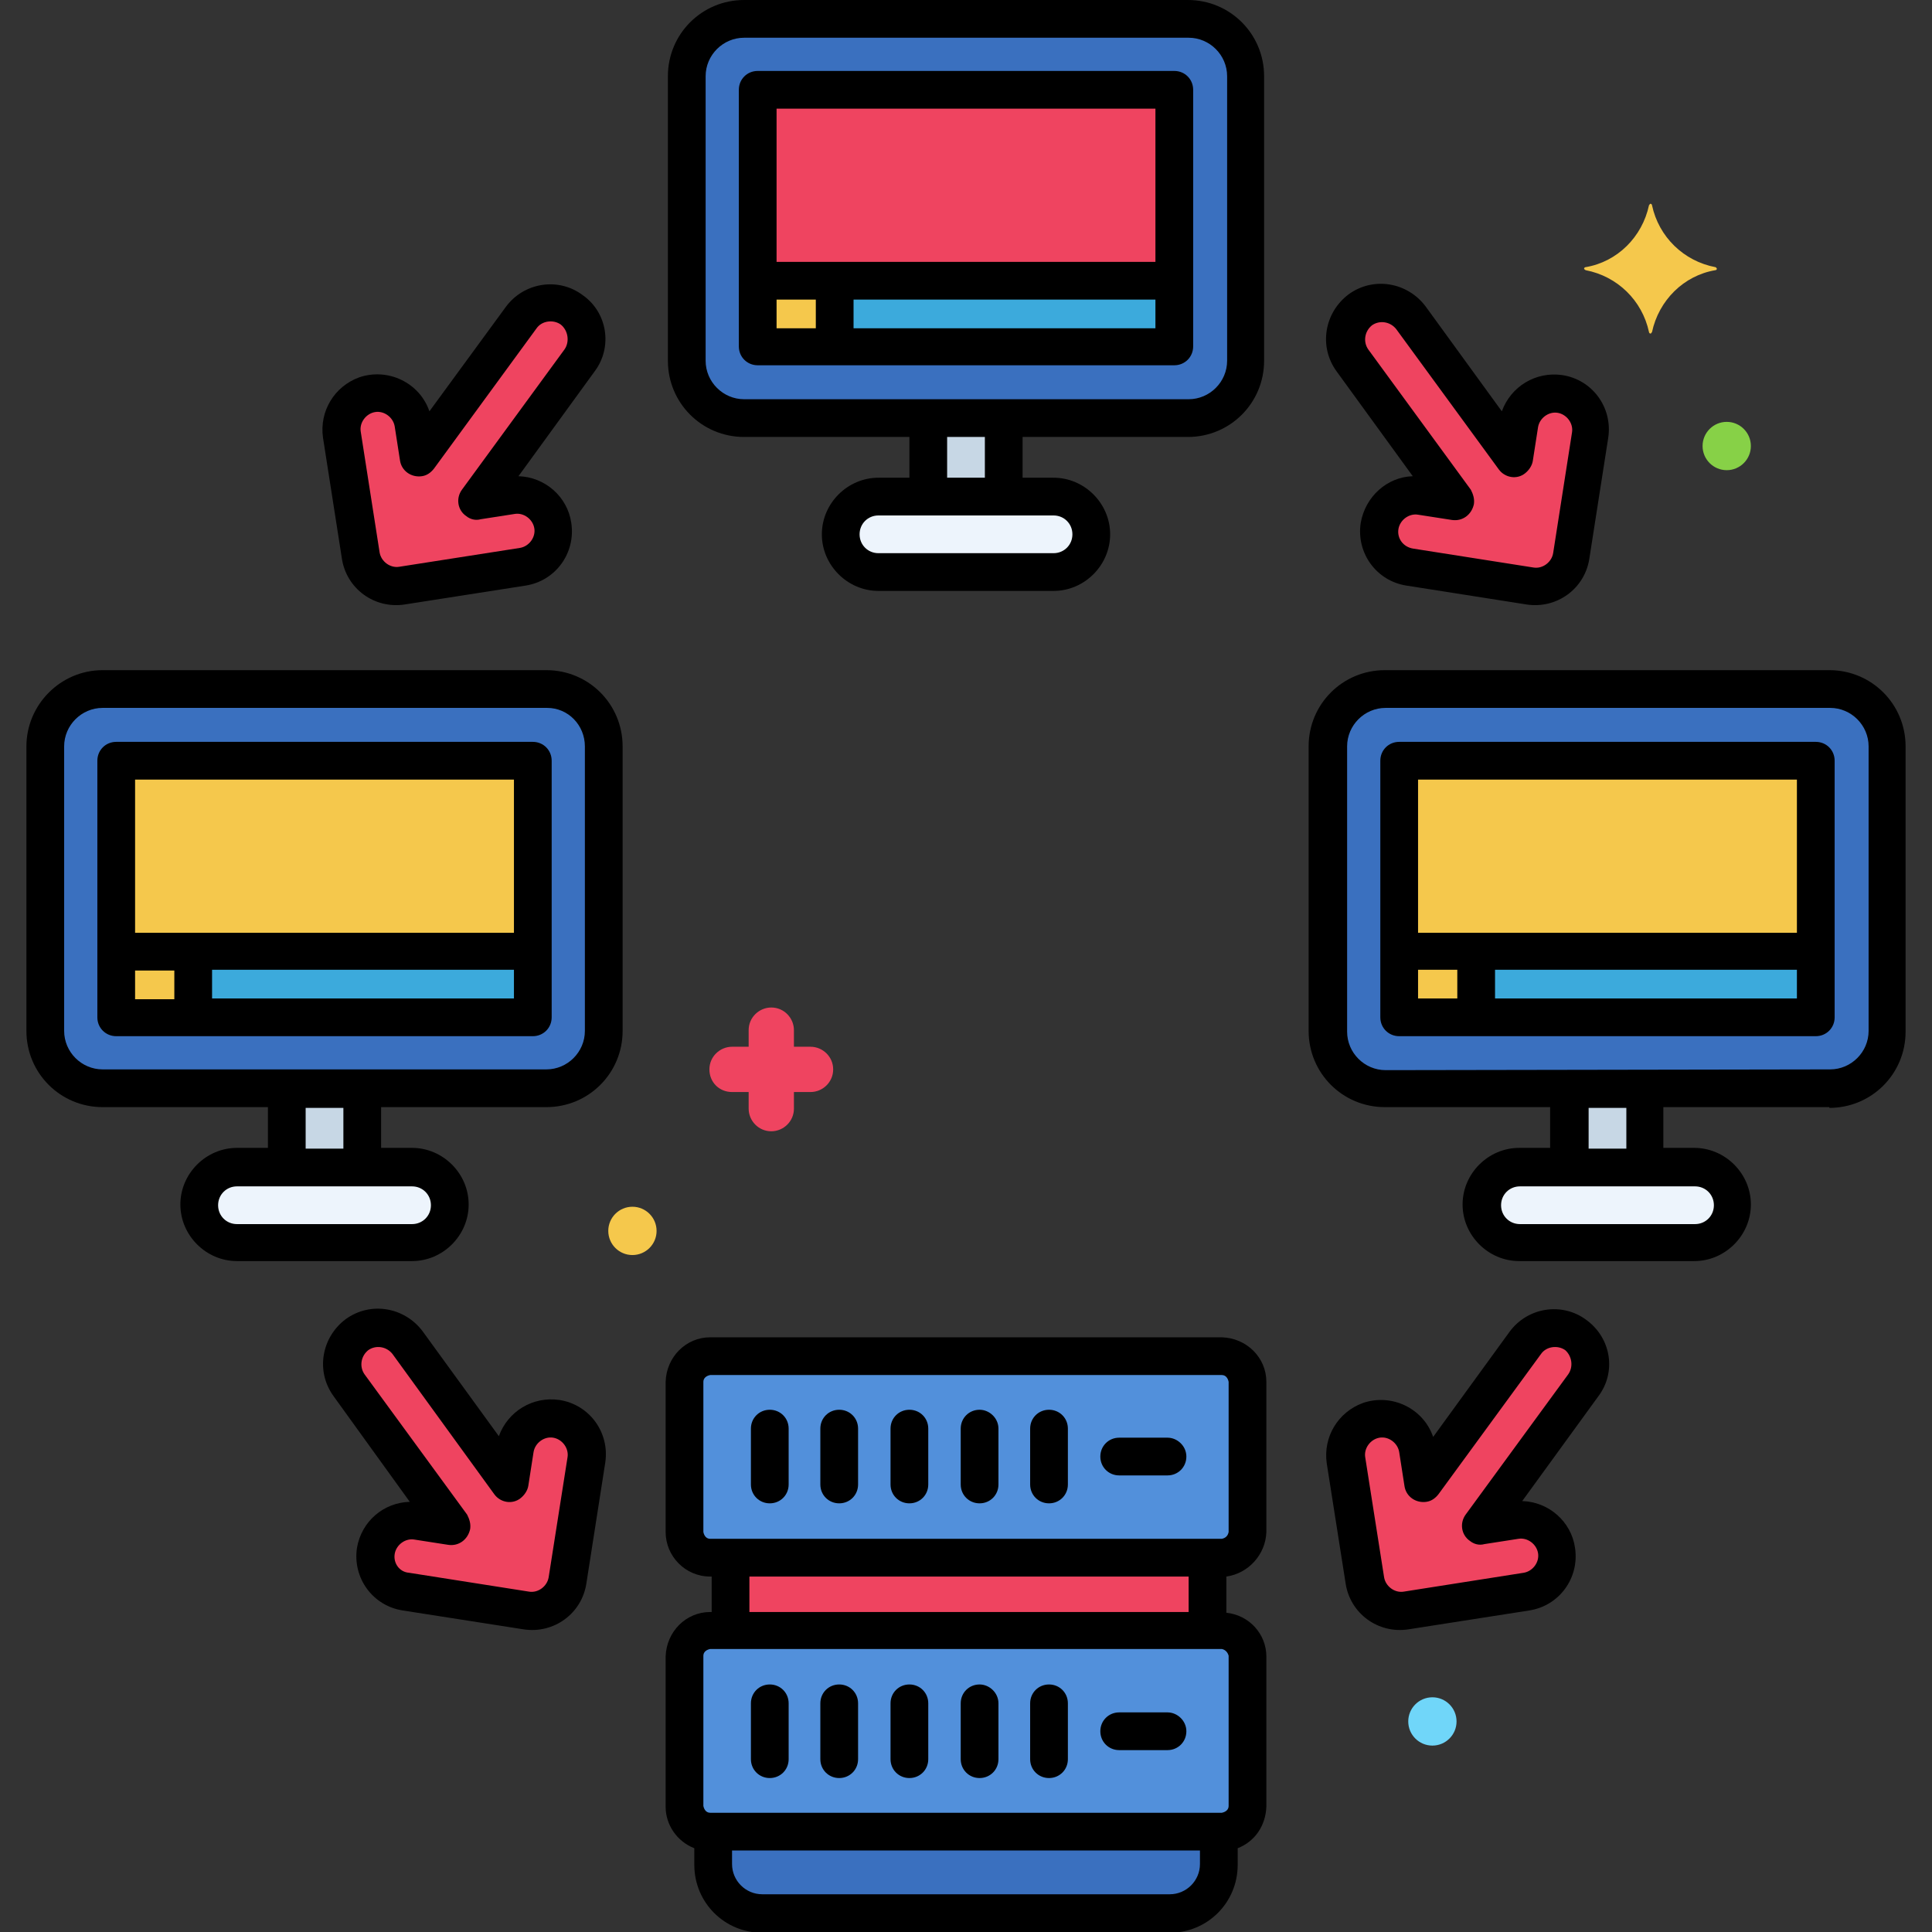 <svg id="Layer_1" enable-background="new 0 0 256 256" height="512" viewBox="0 0 256 256" width="512" xmlns="http://www.w3.org/2000/svg"><rect x="0" y="0" width="256" height="256" fill="#333333" stroke="none"/><g id="Layer_47"><g><circle cx="83.8" cy="163.1" fill="#f5c84c" r="3.2"/><circle cx="189.8" cy="228.1" fill="#70d6f9" r="3.2"/><circle cx="228.8" cy="59.1" fill="#87d147" r="3.2"/><path d="m107.4 138.7h-2.2v-2.2c0-1.6-1.3-3-3-3-1.6 0-3 1.3-3 3v2.2h-2.2c-1.6 0-3 1.3-3 3s1.3 3 3 3h2.2v2.2c0 1.6 1.3 3 3 3 1.6 0 3-1.3 3-3v-2.2h2.2c1.6 0 3-1.3 3-3s-1.4-3-3-3z" fill="#ef4460"/><path d="m227.3 35.4c-4.2-.8-7.5-4-8.4-8.2 0-.1-.1-.2-.2-.2s-.1.1-.2.2c-.9 4.2-4.2 7.5-8.4 8.2-.1 0-.2.1-.2.2s.1.1.2.2c4.2.8 7.5 4 8.4 8.2 0 .1.1.2.2.2s.1-.1.2-.2c.9-4.2 4.2-7.5 8.4-8.2.1 0 .2-.1.2-.2-.1-.1-.1-.2-.2-.2z" fill="#f5c84c"/><path d="m94.5 242.7v4.3c0 3.6 2.9 6.5 6.5 6.5h54c3.6 0 6.5-2.9 6.5-6.5v-4.3z" fill="#3a70bf"/><path d="m96.8 206.4h63.2v9.7h-63.2z" fill="#ef4460"/><path d="m94.1 179.7h67.8c1.9 0 3.4 1.5 3.4 3.4v19.9c0 1.9-1.5 3.4-3.4 3.4h-67.8c-1.9 0-3.4-1.5-3.4-3.4v-19.9c0-1.9 1.5-3.4 3.4-3.4z" fill="#5290db"/><path d="m94.1 216.1h67.8c1.9 0 3.4 1.5 3.4 3.4v19.9c0 1.9-1.5 3.4-3.4 3.4h-67.8c-1.9 0-3.4-1.5-3.4-3.4v-19.9c0-1.9 1.5-3.4 3.4-3.4z" fill="#5290db"/><path d="m157.4 55.4h-58.8c-4.2 0-7.6-3.4-7.6-7.6v-37.7c0-4.2 3.4-7.6 7.6-7.6h58.9c4.2 0 7.6 3.4 7.6 7.6v37.7c-.1 4.2-3.5 7.6-7.7 7.6z" fill="#3a70bf"/><path d="m139.6 65.8h-23.2c-2.8 0-5 2.2-5 5s2.2 5 5 5h23.2c2.8 0 5-2.2 5-5s-2.2-5-5-5z" fill="#edf4fc"/><path d="m123 55.4h10v10.4h-10z" fill="#c7d7e5"/><path d="m100.4 11.9h55.2v34h-55.2z" fill="#ef4460"/><path d="m242.4 144.3h-58.9c-4.2 0-7.6-3.4-7.6-7.6v-37.8c0-4.2 3.4-7.6 7.6-7.6h58.9c4.2 0 7.6 3.4 7.6 7.6v37.7c0 4.3-3.4 7.7-7.6 7.7z" fill="#3a70bf"/><path d="m224.6 154.7h-23.2c-2.8 0-5 2.2-5 5s2.2 5 5 5h23.2c2.8 0 5-2.2 5-5s-2.2-5-5-5z" fill="#edf4fc"/><path d="m208 144.3h10v10.4h-10z" fill="#c7d7e5"/><path d="m185.4 100.8h55.2v34h-55.2z" fill="#f5c84c"/><path d="m72.4 144.3h-58.8c-4.2 0-7.6-3.4-7.6-7.6v-37.8c0-4.2 3.4-7.6 7.6-7.6h58.9c4.2 0 7.6 3.4 7.6 7.6v37.7c-.1 4.3-3.5 7.7-7.7 7.7z" fill="#3a70bf"/><path d="m54.6 154.7h-23.2c-2.8 0-5 2.2-5 5s2.2 5 5 5h23.2c2.8 0 5-2.2 5-5s-2.2-5-5-5z" fill="#edf4fc"/><path d="m38 144.3h10v10.4h-10z" fill="#c7d7e5"/><path d="m15.4 100.8h55.2v34h-55.2z" fill="#f5c84c"/><g fill="#ef4460"><path d="m180.2 41.1c-2.1 1.6-2.6 4.5-1 6.7l13.6 18.6-4.5-.7c-2.6-.4-5 1.4-5.4 4s1.4 5 4 5.4l16 2.5c2.6.4 5.1-1.4 5.5-4l2.5-16c.4-2.6-1.4-5-4-5.4s-5 1.4-5.4 4l-.7 4.5-13.6-18.6c-1.8-2.1-4.8-2.6-7-1z"/><path d="m75.8 41.1c2.1 1.6 2.6 4.5 1 6.7l-13.6 18.6 4.5-.7c2.6-.4 5.1 1.3 5.5 3.9s-1.3 5.1-3.9 5.5h-.1l-16 2.5c-2.6.4-5.1-1.4-5.5-4l-2.5-16c-.4-2.6 1.4-5 4-5.4s5 1.4 5.4 4l.7 4.5 13.6-18.6c1.7-2.1 4.7-2.6 6.9-1z"/><path d="m208.8 176.9c2.1 1.6 2.6 4.5 1 6.7l-13.6 18.6 4.5-.7c2.6-.4 5 1.4 5.4 4s-1.4 5-4 5.4l-16 2.5c-2.6.4-5.1-1.4-5.5-4l-2.5-15.9c-.4-2.6 1.4-5 4-5.4s5 1.4 5.4 4l.7 4.5 13.6-18.6c1.8-2.2 4.8-2.7 7-1.1z"/><path d="m47.2 176.9c-2.1 1.6-2.6 4.5-1 6.7l13.6 18.6-4.5-.7c-2.6-.4-5 1.4-5.4 4s1.4 5 4 5.4l16 2.5c2.6.4 5.1-1.4 5.5-4l2.5-15.9c.4-2.6-1.4-5-4-5.4s-5 1.4-5.4 4l-.7 4.5-13.6-18.6c-1.8-2.2-4.8-2.7-7-1.1z"/></g><path d="m185.4 126.1h55.2v8.8h-55.2z" fill="#3caadc"/><path d="m185.4 126.1h10.2v8.8h-10.2z" fill="#f5c84c"/><path d="m15.4 126.1h55.2v8.8h-55.2z" fill="#3caadc"/><path d="m15.4 126.1h10.2v8.8h-10.2z" fill="#f5c84c"/><path d="m100.4 37.2h55.2v8.8h-55.2z" fill="#3caadc"/><path d="m100.4 37.2h10.2v8.8h-10.2z" fill="#f5c84c"/><path d="m167.8 203v-19.9c0-3.2-2.6-5.8-5.9-5.9h-67.8c-3.2 0-5.8 2.6-5.9 5.9v19.9c0 3.2 2.6 5.9 5.9 5.9h.2v4.7h-.2c-3.2 0-5.8 2.6-5.9 5.9v19.9c0 2.4 1.5 4.6 3.8 5.5v2.2c0 5 4 9 9 9h54c5 0 9-4 9-9v-2.2c2.3-.9 3.7-3 3.8-5.5v-19.9c0-3-2.3-5.5-5.3-5.8v-4.8c2.9-.4 5.2-2.9 5.3-5.9zm-8.8 44c0 2.2-1.8 4-4 4h-54c-2.2 0-4-1.8-4-4v-1.8h62zm3.8-27.6v19.9c0 .5-.4.8-.9.9h-67.8c-.5 0-.8-.4-.9-.9v-19.9c0-.5.4-.8.9-.9h67.8c.5.1.8.5.9.9zm-63.5-5.8v-4.7h58.2v4.7zm62.6-9.7h-67.8c-.5 0-.8-.4-.9-.9v-19.9c0-.5.4-.8.9-.9h67.8c.5 0 .8.4.9.9v19.9c-.1.5-.4.8-.9.9z"/><path d="m102 186.8c-1.4 0-2.5 1.1-2.5 2.5v7.4c0 1.4 1.1 2.5 2.5 2.5s2.5-1.1 2.5-2.5v-7.4c0-1.4-1.1-2.5-2.5-2.5z"/><path d="m111.2 186.8c-1.4 0-2.5 1.1-2.5 2.5v7.4c0 1.4 1.1 2.5 2.5 2.5s2.5-1.1 2.5-2.5v-7.4c0-1.4-1.1-2.5-2.5-2.5z"/><path d="m120.5 186.8c-1.4 0-2.5 1.1-2.5 2.5v7.4c0 1.4 1.1 2.5 2.5 2.5s2.5-1.1 2.5-2.5v-7.4c0-1.4-1.1-2.5-2.5-2.5z"/><path d="m129.8 186.8c-1.4 0-2.5 1.1-2.5 2.5v7.4c0 1.4 1.1 2.5 2.5 2.5s2.5-1.1 2.5-2.5v-7.4c0-1.4-1.2-2.5-2.5-2.5z"/><path d="m139 186.8c-1.4 0-2.5 1.1-2.5 2.5v7.4c0 1.4 1.1 2.5 2.5 2.5s2.5-1.1 2.5-2.5v-7.4c0-1.4-1.1-2.5-2.5-2.5z"/><path d="m154.7 190.5h-6.4c-1.4 0-2.5 1.1-2.5 2.5s1.1 2.5 2.5 2.5h6.4c1.4 0 2.5-1.1 2.5-2.5s-1.2-2.5-2.5-2.5z"/><path d="m102 223.2c-1.4 0-2.5 1.1-2.5 2.5v7.4c0 1.4 1.1 2.5 2.5 2.5s2.5-1.1 2.5-2.5v-7.4c0-1.4-1.1-2.5-2.5-2.5z"/><path d="m111.2 223.2c-1.4 0-2.5 1.1-2.5 2.5v7.4c0 1.4 1.1 2.5 2.5 2.5s2.5-1.1 2.5-2.5v-7.4c0-1.4-1.1-2.5-2.5-2.5z"/><path d="m120.5 223.2c-1.4 0-2.5 1.1-2.5 2.5v7.4c0 1.4 1.1 2.5 2.5 2.5s2.5-1.1 2.5-2.5v-7.4c0-1.4-1.1-2.5-2.5-2.5z"/><path d="m129.8 223.2c-1.4 0-2.5 1.1-2.5 2.5v7.4c0 1.4 1.1 2.5 2.5 2.5s2.5-1.1 2.5-2.5v-7.4c0-1.4-1.2-2.5-2.5-2.5z"/><path d="m139 223.2c-1.4 0-2.5 1.1-2.5 2.5v7.4c0 1.4 1.1 2.5 2.5 2.5s2.5-1.1 2.5-2.5v-7.4c0-1.4-1.1-2.5-2.5-2.5z"/><path d="m154.7 226.9h-6.4c-1.4 0-2.5 1.1-2.5 2.5s1.1 2.5 2.5 2.5h6.4c1.4 0 2.5-1.1 2.5-2.5s-1.2-2.5-2.5-2.5z"/><path d="m157.4 57.9c5.6 0 10.1-4.5 10.1-10.1v-37.7c0-5.6-4.5-10.1-10.1-10.1h-58.8c-5.6 0-10.1 4.5-10.1 10.1v37.7c0 5.6 4.5 10.1 10.1 10.1h21.9v5.4h-4.1c-4.1 0-7.5 3.4-7.5 7.5s3.4 7.5 7.5 7.5h23.2c4.1 0 7.5-3.4 7.5-7.5s-3.4-7.5-7.5-7.5h-4.1v-5.4zm-17.8 10.4c1.4 0 2.5 1.1 2.5 2.5s-1.1 2.5-2.5 2.5h-23.2c-1.4 0-2.5-1.1-2.5-2.5s1.1-2.5 2.5-2.5zm-14.1-5v-5.4h5v5.4zm-26.9-10.4c-2.8 0-5.1-2.3-5.1-5.1v-37.7c0-2.8 2.3-5.1 5.1-5.1h58.9c2.8 0 5.1 2.3 5.1 5.1v37.7c0 2.8-2.3 5.1-5.1 5.1z"/><path d="m242.4 146.8c5.6 0 10.1-4.5 10.1-10.1v-37.8c0-5.6-4.5-10.1-10.1-10.1h-58.9c-5.6 0-10.1 4.5-10.1 10.1v37.7c0 5.6 4.5 10.1 10.1 10.1h21.9v5.4h-4.1c-4.1 0-7.5 3.4-7.5 7.5s3.4 7.5 7.5 7.5h23.2c4.1 0 7.5-3.4 7.5-7.5s-3.4-7.5-7.5-7.5h-4.1v-5.4h22zm-17.8 10.4c1.4 0 2.5 1.1 2.5 2.5s-1.1 2.5-2.5 2.5h-23.2c-1.4 0-2.5-1.1-2.5-2.5s1.1-2.5 2.5-2.5zm-14.1-5v-5.4h5v5.4zm-26.9-10.4c-2.8 0-5.1-2.3-5.1-5.1v-37.8c0-2.8 2.3-5.1 5.1-5.1h58.9c2.8 0 5.1 2.3 5.1 5.1v37.7c0 2.8-2.3 5.1-5.1 5.1z"/><path d="m3.5 98.9v37.7c0 5.6 4.5 10.1 10.1 10.1h21.9v5.4h-4.1c-4.1 0-7.5 3.4-7.5 7.5s3.4 7.5 7.5 7.5h23.2c4.1 0 7.5-3.4 7.5-7.5s-3.4-7.5-7.5-7.5h-4.1v-5.4h21.9c5.6 0 10.1-4.5 10.1-10.1v-37.7c0-5.6-4.5-10.1-10.1-10.1h-58.8c-5.6 0-10.1 4.6-10.1 10.1zm51.1 58.3c1.4 0 2.5 1.1 2.5 2.5s-1.1 2.5-2.5 2.5h-23.2c-1.4 0-2.5-1.1-2.5-2.5s1.1-2.5 2.5-2.5zm-14.1-5v-5.4h5v5.4zm37-53.3v37.7c0 2.8-2.3 5.1-5.1 5.1h-58.8c-2.8 0-5.1-2.3-5.1-5.1v-37.7c0-2.8 2.3-5.1 5.1-5.1h58.9c2.8 0 5 2.3 5 5.1z"/><path d="m12.9 134.8c0 1.4 1.1 2.5 2.5 2.5h55.2c1.4 0 2.5-1.1 2.5-2.5v-34c0-1.4-1.1-2.5-2.5-2.5h-55.2c-1.4 0-2.5 1.1-2.5 2.5zm55.2-2.5h-40v-3.8h40zm-50.2-29h50.2v20.3h-50.2zm0 25.3h5.2v3.8h-5.2z"/><path d="m180.3 69.3c-.6 4 2.1 7.7 6.1 8.3l15.9 2.5c4 .6 7.7-2.1 8.3-6.1l2.5-16c.6-4-2.1-7.7-6.1-8.3-3.5-.5-6.8 1.5-8 4.8l-10.1-13.9c-2.4-3.2-6.9-4-10.2-1.6-3.2 2.4-4 6.9-1.6 10.2l10.1 13.9c-3.4.1-6.3 2.7-6.9 6.2zm5 .8c.2-1.2 1.4-2.1 2.6-1.9l4.5.7c1.4.2 2.6-.7 2.9-2.1.1-.7-.1-1.3-.4-1.9l-13.6-18.6c-.7-1-.5-2.4.5-3.2 1-.7 2.4-.5 3.2.5l13.6 18.6c.8 1.1 2.4 1.4 3.5.5.5-.4.9-1 1-1.6l.7-4.5c.2-1.2 1.4-2.1 2.6-1.9s2.1 1.4 1.9 2.6l-2.5 16c-.2 1.2-1.4 2.1-2.6 1.9l-15.9-2.5c-1.4-.2-2.2-1.4-2-2.6z"/><path d="m77.2 39.1c-3.2-2.4-7.8-1.7-10.2 1.6l-10.1 13.8c-1.3-3.8-5.5-5.8-9.3-4.5-3.3 1.2-5.3 4.5-4.8 8l2.5 16c.6 4 4.3 6.7 8.3 6.1l16-2.5c4-.6 6.7-4.3 6.1-8.3-.5-3.5-3.5-6.1-7-6.2l10.1-13.9c2.4-3.2 1.7-7.8-1.6-10.1zm-2.4 7.2-13.6 18.6c-.8 1.1-.6 2.7.6 3.5.5.4 1.2.6 1.9.4l4.5-.7c1.2-.2 2.4.7 2.6 1.9s-.7 2.4-1.9 2.6l-16 2.5c-1.2.2-2.4-.7-2.6-1.9l-2.5-16c-.2-1.2.7-2.4 1.9-2.6s2.4.7 2.6 1.9l.7 4.5c.2 1.4 1.5 2.3 2.9 2.1.7-.1 1.2-.5 1.6-1l13.6-18.6c.7-1 2.2-1.2 3.2-.5 1 .8 1.2 2.3.5 3.3z"/><path d="m210.2 174.9c-3.2-2.4-7.8-1.7-10.2 1.6l-10.1 13.9c-1.3-3.8-5.5-5.8-9.3-4.5-3.3 1.2-5.3 4.5-4.8 8l2.5 15.9c.6 4 4.3 6.7 8.3 6.1l16-2.5c4-.6 6.7-4.3 6.1-8.3-.5-3.5-3.5-6.1-7-6.2l10.1-13.9c2.4-3.2 1.7-7.7-1.6-10.1zm-2.4 7.2-13.6 18.6c-.8 1.1-.6 2.7.6 3.5.5.4 1.2.6 1.9.4l4.5-.7c1.2-.2 2.4.7 2.6 1.9s-.7 2.4-1.9 2.6l-15.9 2.5c-1.2.2-2.4-.7-2.6-1.9l-2.5-15.9c-.2-1.2.7-2.4 1.9-2.6s2.4.7 2.6 1.9l.7 4.5c.2 1.4 1.5 2.3 2.9 2.1.7-.1 1.2-.5 1.6-1l13.6-18.6c.7-1 2.2-1.2 3.2-.5.9.8 1.1 2.2.4 3.2z"/><path d="m47.3 205.1c-.6 4 2.1 7.7 6.1 8.3l16 2.5c4 .6 7.7-2.1 8.3-6.1l2.5-16c.6-4-2.1-7.7-6.1-8.3-3.5-.5-6.8 1.5-8 4.8l-10.1-13.9c-2.4-3.2-6.9-4-10.2-1.6-3.2 2.4-4 6.9-1.6 10.2l10.1 14c-3.5.1-6.4 2.6-7 6.1zm5 .8c.2-1.2 1.4-2.1 2.6-1.9l4.5.7c1.4.2 2.6-.7 2.9-2.1.1-.7-.1-1.3-.4-1.9l-13.6-18.6c-.7-1-.5-2.4.5-3.2 1-.7 2.4-.5 3.2.5l13.5 18.6c.8 1.1 2.4 1.4 3.5.5.5-.4.9-1 1-1.6l.7-4.5c.2-1.2 1.4-2.1 2.6-1.9s2.1 1.4 1.9 2.6l-2.5 15.9c-.2 1.2-1.4 2.1-2.6 1.9l-15.9-2.5c-1.3-.1-2.1-1.3-1.9-2.5z"/><path d="m243.1 100.8c0-1.4-1.1-2.5-2.5-2.5h-55.2c-1.4 0-2.5 1.1-2.5 2.5v34c0 1.4 1.1 2.5 2.5 2.5h55.2c1.4 0 2.5-1.1 2.5-2.5zm-50 31.5h-5.2v-3.8h5.2zm45 0h-40v-3.8h40zm0-8.7h-50.2v-20.3h50.2z"/><path d="m158.1 11.9c0-1.4-1.1-2.5-2.5-2.5h-55.2c-1.4 0-2.5 1.1-2.5 2.5v34c0 1.4 1.1 2.5 2.5 2.5h55.2c1.4 0 2.5-1.1 2.5-2.5zm-50 31.6h-5.2v-3.8h5.2zm45 0h-40v-3.8h40zm0-8.8h-50.2v-20.3h50.2z"/></g></g></svg>